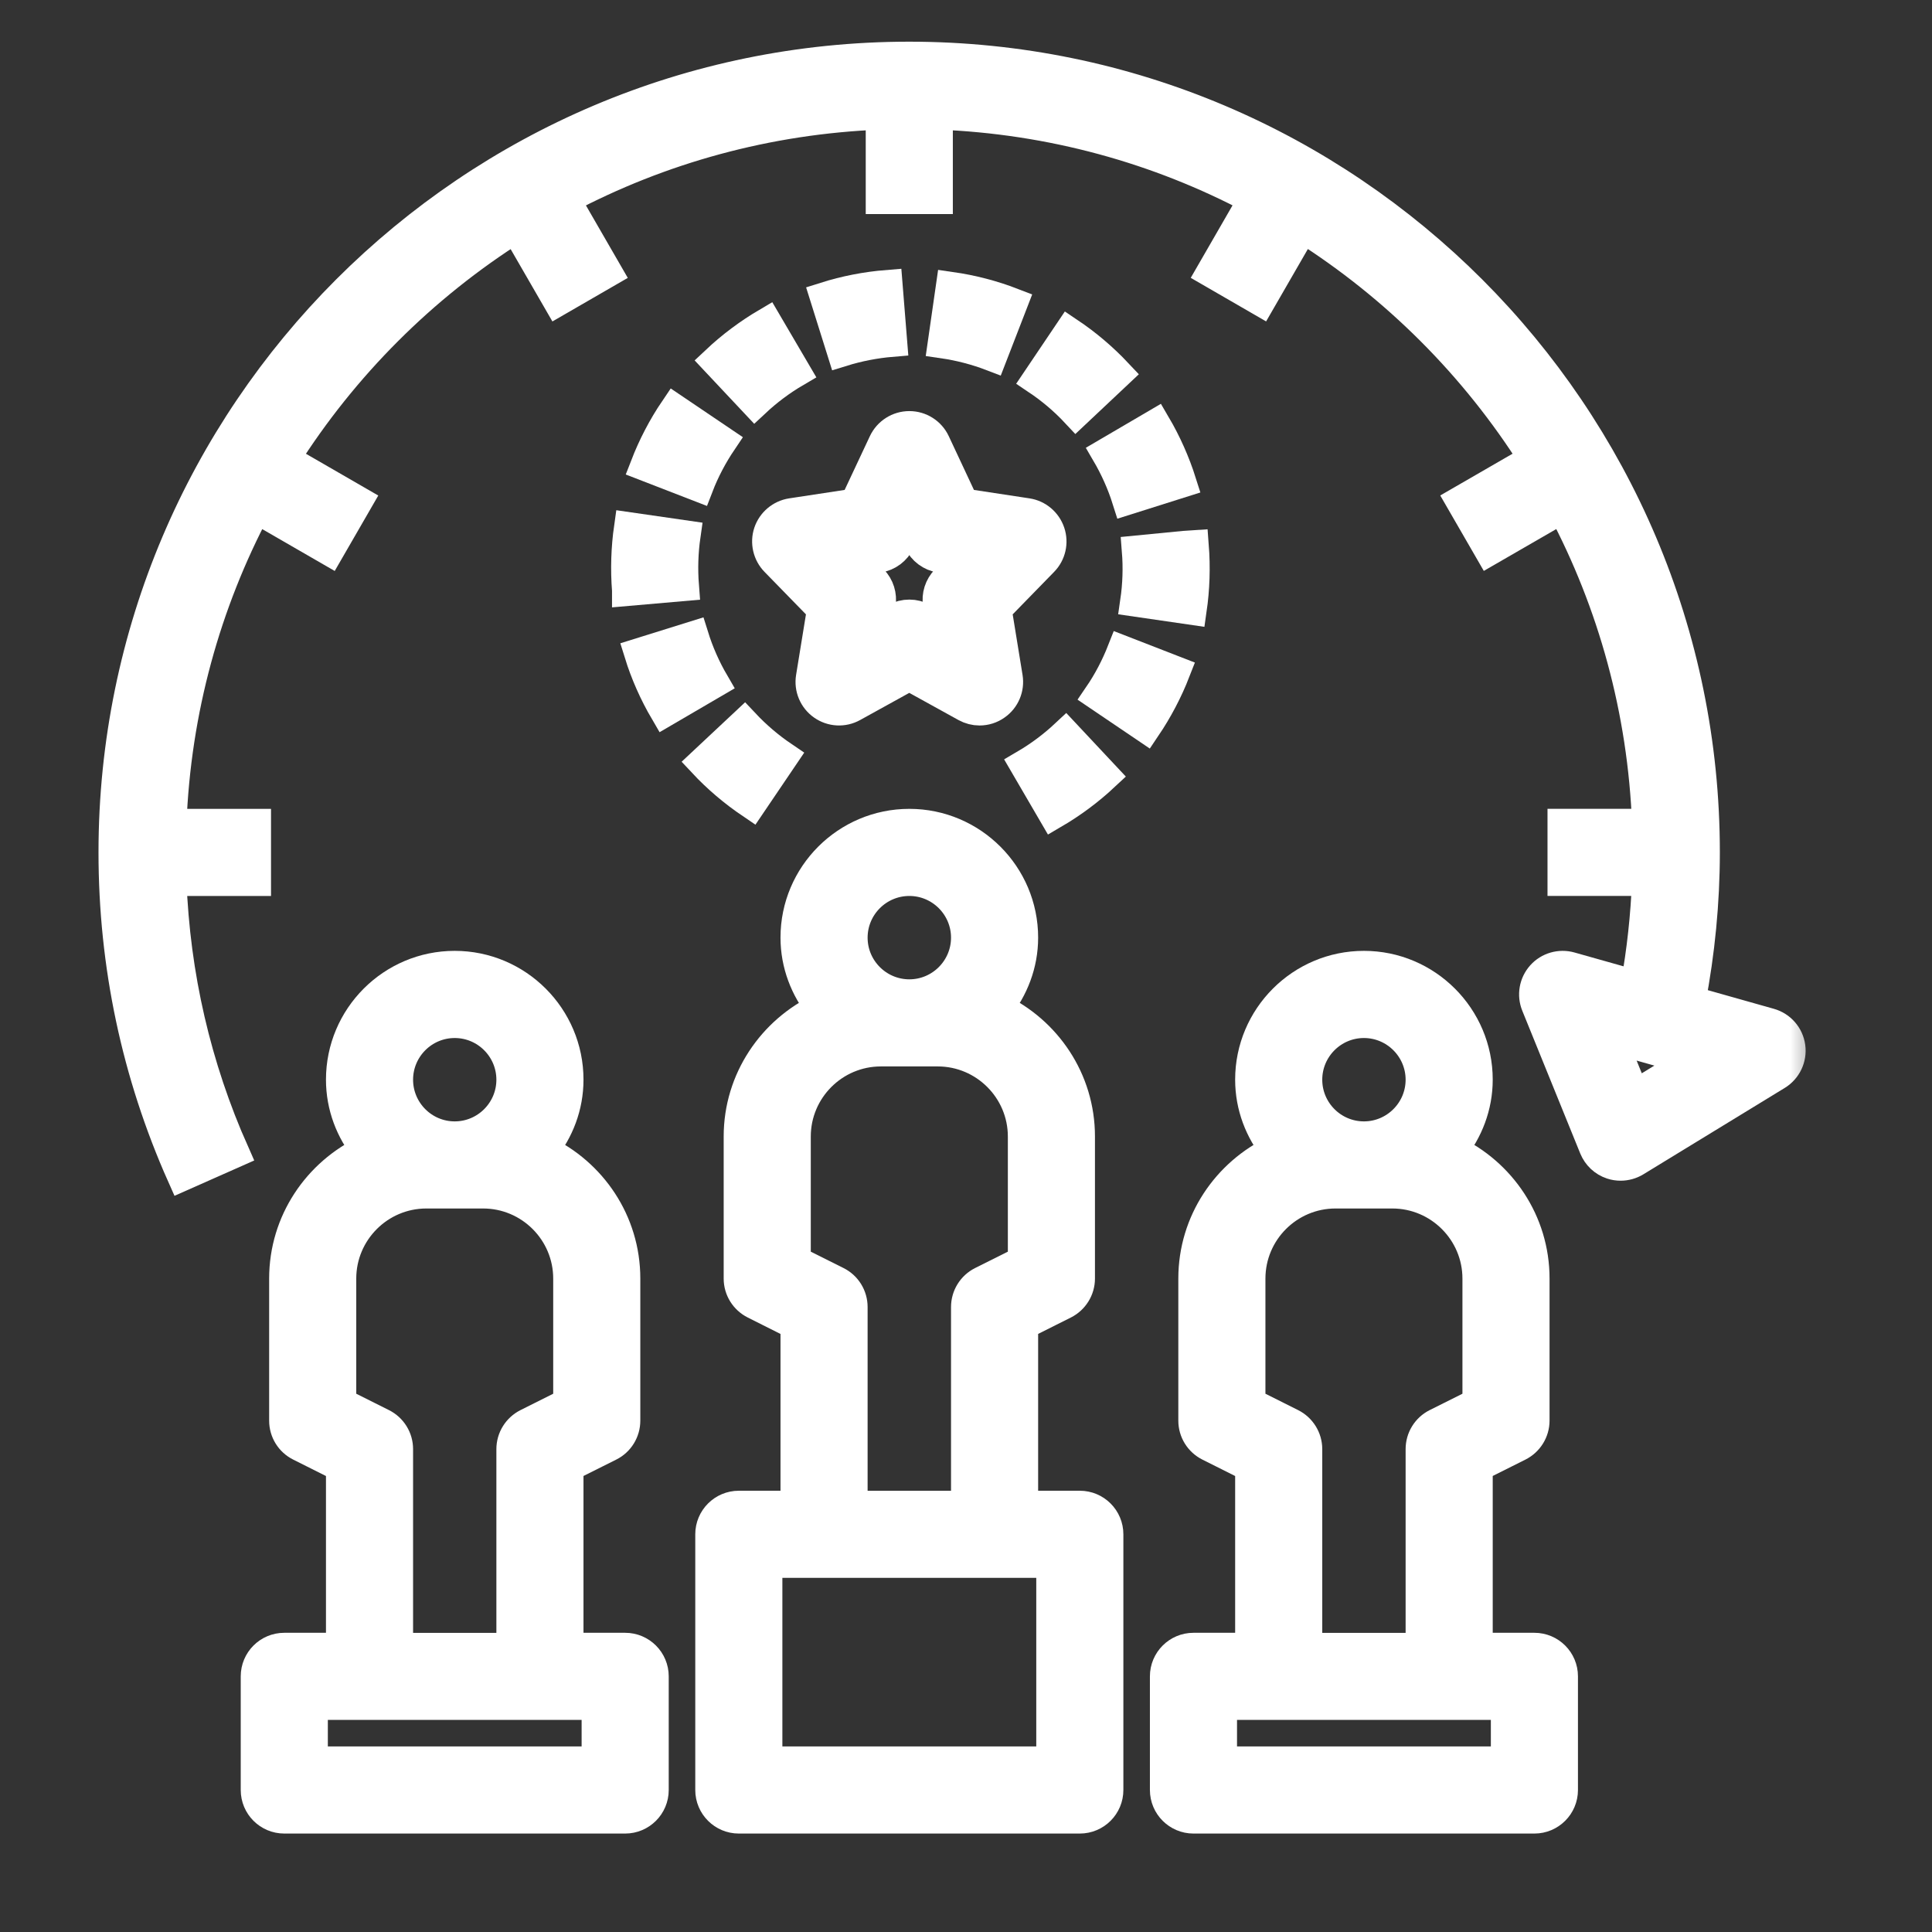<svg width="34" height="34" viewBox="0 0 34 34" fill="none" xmlns="http://www.w3.org/2000/svg">
<rect x="0" y="0" width="34" height="34" fill="#333333" stroke="none"/>
<mask id="path-1-outside-1_2022_3896" maskUnits="userSpaceOnUse" x="1" y="0" width="31" height="33" fill="black">
<rect fill="white" x="1" width="31" height="33"/>
<path d="M19.003 26.501H18.003V23.31L18.726 22.948C18.895 22.863 19.003 22.69 19.003 22.5V20C19.003 19 18.409 18.142 17.558 17.742C17.831 17.4 18.003 16.972 18.003 16.5C18.003 15.398 17.105 14.501 16.003 14.501C14.899 14.501 14.002 15.398 14.002 16.5C14.002 16.972 14.174 17.4 14.447 17.742C13.597 18.142 13.002 19.001 13.002 20.001V22.501C13.002 22.691 13.11 22.863 13.279 22.948L14.002 23.311V26.501H13.002C12.726 26.501 12.502 26.725 12.502 27.001V31.501C12.502 31.777 12.726 32.001 13.002 32.001H19.003C19.279 32.001 19.503 31.777 19.503 31.501V27.001C19.503 26.725 19.279 26.501 19.003 26.501ZM16.003 15.501C16.554 15.501 17.003 15.95 17.003 16.501C17.003 17.052 16.554 17.501 16.003 17.501C15.451 17.501 15.002 17.052 15.002 16.501C15.002 15.95 15.451 15.501 16.003 15.501ZM14.002 20.001C14.002 19.174 14.675 18.501 15.502 18.501H16.503C17.329 18.501 18.003 19.174 18.003 20.001V22.192L17.279 22.554C17.11 22.639 17.003 22.812 17.003 23.002V26.502H15.002V23.002C15.002 22.812 14.896 22.639 14.726 22.554L14.002 22.192V20.001ZM18.503 31.001H13.502V27.501H18.503V31.001Z"/>
<path d="M27.003 29.001H26.003V25.81L26.726 25.448C26.895 25.363 27.003 25.19 27.003 25V22.5C27.003 21.5 26.409 20.642 25.558 20.242C25.831 19.9 26.003 19.472 26.003 19C26.003 17.898 25.105 17 24.003 17C22.899 17 22.003 17.898 22.003 19C22.003 19.472 22.174 19.9 22.448 20.242C21.596 20.642 21.003 21.501 21.003 22.501V25.001C21.003 25.191 21.11 25.363 21.279 25.448L22.003 25.811V29.001H21.003C20.727 29.001 20.503 29.225 20.503 29.501V31.501C20.503 31.777 20.727 32.001 21.003 32.001H27.003C27.279 32.001 27.503 31.777 27.503 31.501V29.501C27.503 29.225 27.279 29.001 27.003 29.001ZM24.003 18.001C24.554 18.001 25.003 18.45 25.003 19.001C25.003 19.552 24.554 20.001 24.003 20.001C23.451 20.001 23.003 19.552 23.003 19.001C23.003 18.45 23.451 18.001 24.003 18.001ZM22.003 22.501C22.003 21.674 22.675 21.001 23.503 21.001H24.503C25.329 21.001 26.003 21.674 26.003 22.501V24.692L25.279 25.054C25.11 25.139 25.003 25.312 25.003 25.502V29.002H23.003V25.502C23.003 25.312 22.895 25.139 22.726 25.054L22.003 24.692V22.501ZM26.503 31.001H21.503V30.001H26.503V31.001Z"/>
<path d="M11.002 29.001H10.002V25.81L10.726 25.448C10.896 25.363 11.002 25.19 11.002 25V22.5C11.002 21.5 10.409 20.642 9.557 20.242C9.832 19.9 10.002 19.472 10.002 19C10.002 17.898 9.105 17 8.002 17C6.899 17 6.003 17.898 6.003 19C6.003 19.472 6.173 19.9 6.447 20.242C5.596 20.642 5.003 21.501 5.003 22.501V25.001C5.003 25.191 5.109 25.363 5.279 25.448L6.003 25.811V29.001H5.003C4.726 29.001 4.503 29.225 4.503 29.501V31.501C4.503 31.777 4.726 32.001 5.003 32.001H11.002C11.278 32.001 11.502 31.777 11.502 31.501V29.501C11.502 29.225 11.278 29.001 11.002 29.001ZM8.002 18.001C8.554 18.001 9.002 18.45 9.002 19.001C9.002 19.552 8.554 20.001 8.002 20.001C7.451 20.001 7.003 19.552 7.003 19.001C7.003 18.45 7.451 18.001 8.002 18.001ZM6.003 22.501C6.003 21.674 6.676 21.001 7.503 21.001H8.502C9.329 21.001 10.002 21.674 10.002 22.501V24.692L9.279 25.054C9.11 25.139 9.002 25.312 9.002 25.502V29.002H7.003V25.502C7.003 25.312 6.896 25.139 6.726 25.054L6.003 24.692V22.501ZM10.502 31.001H5.503V30.001H10.502V31.001Z"/>
<path d="M19.436 13.654L18.752 12.924C18.533 13.129 18.291 13.309 18.035 13.459L18.538 14.322C18.86 14.134 19.162 13.91 19.436 13.654Z"/>
<path d="M13.783 13.316C13.535 13.148 13.306 12.953 13.101 12.735L12.372 13.418C12.627 13.691 12.914 13.934 13.223 14.143L13.783 13.316Z"/>
<path d="M20.683 11.812L19.751 11.45C19.642 11.727 19.503 11.995 19.334 12.242L20.163 12.803C20.372 12.493 20.547 12.161 20.683 11.812Z"/>
<path d="M11.25 11.496C11.361 11.854 11.514 12.198 11.703 12.521L12.566 12.017C12.415 11.758 12.294 11.483 12.205 11.198L11.25 11.496Z"/>
<path d="M20.84 9.609L20.009 9.69C20.033 9.989 20.023 10.29 19.98 10.585L20.97 10.729C21.023 10.361 21.036 9.986 21.006 9.598L20.84 9.609Z"/>
<path d="M11.037 10.389L11.037 10.398L12.034 10.311C12.011 10.014 12.02 9.716 12.062 9.424L11.072 9.281C11.02 9.646 11.008 10.018 11.037 10.389Z"/>
<path d="M19.473 7.976C19.624 8.234 19.747 8.509 19.837 8.794L20.79 8.493C20.677 8.136 20.524 7.793 20.335 7.471L19.473 7.976Z"/>
<path d="M11.357 8.198L12.289 8.559C12.396 8.281 12.537 8.014 12.704 7.766L11.875 7.206C11.665 7.516 11.492 7.85 11.357 8.198Z"/>
<path d="M18.253 6.681C18.502 6.848 18.732 7.043 18.936 7.261L19.665 6.575C19.409 6.303 19.122 6.059 18.812 5.851L18.253 6.681Z"/>
<path d="M12.601 6.354L13.285 7.082C13.503 6.878 13.744 6.697 14.002 6.546L13.496 5.683C13.175 5.872 12.873 6.098 12.601 6.354Z"/>
<path d="M17.82 5.334C17.471 5.199 17.105 5.104 16.735 5.051L16.593 6.04C16.889 6.083 17.18 6.159 17.459 6.266L17.82 5.334Z"/>
<path d="M15.618 5.017C15.244 5.047 14.874 5.119 14.52 5.231L14.819 6.184C15.103 6.096 15.399 6.038 15.698 6.013L15.618 5.017Z"/>
<path d="M13.528 9.37C13.469 9.547 13.514 9.744 13.645 9.878L14.468 10.722L14.273 11.92C14.242 12.109 14.322 12.299 14.478 12.409C14.635 12.52 14.841 12.531 15.008 12.438L16.002 11.889L16.996 12.438C17.073 12.48 17.155 12.501 17.238 12.501C17.34 12.501 17.441 12.47 17.526 12.409C17.683 12.3 17.763 12.109 17.732 11.92L17.537 10.722L18.36 9.878C18.491 9.744 18.536 9.548 18.476 9.37C18.416 9.192 18.262 9.062 18.078 9.034L16.959 8.864L16.455 7.788C16.373 7.613 16.197 7.501 16.003 7.501C15.809 7.501 15.633 7.613 15.55 7.788L15.045 8.864L13.927 9.034C13.742 9.063 13.588 9.193 13.528 9.37ZM15.46 9.812C15.625 9.787 15.767 9.681 15.837 9.53L16.003 9.178L16.168 9.53C16.239 9.681 16.38 9.787 16.545 9.812L16.965 9.877L16.645 10.205C16.534 10.319 16.483 10.478 16.509 10.634L16.579 11.066L16.244 10.88C16.169 10.839 16.086 10.818 16.003 10.818C15.919 10.818 15.836 10.839 15.761 10.88L15.425 11.066L15.496 10.634C15.521 10.478 15.472 10.319 15.361 10.205L15.04 9.877L15.46 9.812Z"/>
<path d="M4.122 20.287C3.447 18.771 3.078 17.163 3.015 15.501H4.503V14.501H3.015C3.091 12.499 3.621 10.613 4.506 8.941L5.793 9.684L6.293 8.818L5.008 8.076C6.045 6.436 7.437 5.044 9.077 4.008L9.819 5.293L10.684 4.793L9.941 3.506C11.614 2.62 13.5 2.091 15.502 2.014V3.501H16.502V2.014C18.503 2.09 20.39 2.619 22.061 3.505L21.319 4.792L22.184 5.292L22.926 4.006C24.566 5.043 25.959 6.436 26.995 8.075L25.71 8.817L26.21 9.683L27.497 8.94C28.382 10.612 28.912 12.498 28.988 14.5H27.5V15.5H28.987C28.963 16.12 28.896 16.736 28.786 17.343L27.637 17.019C27.453 16.967 27.255 17.024 27.128 17.166C27 17.309 26.965 17.511 27.037 17.688L28.057 20.2C28.113 20.336 28.224 20.441 28.364 20.487C28.415 20.504 28.468 20.512 28.52 20.512C28.611 20.512 28.702 20.487 28.781 20.439L31.27 18.918C31.44 18.814 31.532 18.62 31.505 18.423C31.478 18.226 31.337 18.064 31.145 18.01L29.75 17.616C29.913 16.758 30 15.88 30 15C30 7.28 23.72 1 16 1C8.28 1 2 7.28 2 15C2 16.982 2.406 18.897 3.206 20.693L4.122 20.287ZM28.764 19.279L28.35 18.26L29.774 18.662L28.764 19.279Z"/>
</mask>
<path d="M19.003 26.501H18.003V23.31L18.726 22.948C18.895 22.863 19.003 22.69 19.003 22.5V20C19.003 19 18.409 18.142 17.558 17.742C17.831 17.4 18.003 16.972 18.003 16.5C18.003 15.398 17.105 14.501 16.003 14.501C14.899 14.501 14.002 15.398 14.002 16.5C14.002 16.972 14.174 17.4 14.447 17.742C13.597 18.142 13.002 19.001 13.002 20.001V22.501C13.002 22.691 13.11 22.863 13.279 22.948L14.002 23.311V26.501H13.002C12.726 26.501 12.502 26.725 12.502 27.001V31.501C12.502 31.777 12.726 32.001 13.002 32.001H19.003C19.279 32.001 19.503 31.777 19.503 31.501V27.001C19.503 26.725 19.279 26.501 19.003 26.501ZM16.003 15.501C16.554 15.501 17.003 15.95 17.003 16.501C17.003 17.052 16.554 17.501 16.003 17.501C15.451 17.501 15.002 17.052 15.002 16.501C15.002 15.95 15.451 15.501 16.003 15.501ZM14.002 20.001C14.002 19.174 14.675 18.501 15.502 18.501H16.503C17.329 18.501 18.003 19.174 18.003 20.001V22.192L17.279 22.554C17.11 22.639 17.003 22.812 17.003 23.002V26.502H15.002V23.002C15.002 22.812 14.896 22.639 14.726 22.554L14.002 22.192V20.001ZM18.503 31.001H13.502V27.501H18.503V31.001Z" fill="white"/>
<path d="M27.003 29.001H26.003V25.81L26.726 25.448C26.895 25.363 27.003 25.19 27.003 25V22.5C27.003 21.5 26.409 20.642 25.558 20.242C25.831 19.9 26.003 19.472 26.003 19C26.003 17.898 25.105 17 24.003 17C22.899 17 22.003 17.898 22.003 19C22.003 19.472 22.174 19.9 22.448 20.242C21.596 20.642 21.003 21.501 21.003 22.501V25.001C21.003 25.191 21.11 25.363 21.279 25.448L22.003 25.811V29.001H21.003C20.727 29.001 20.503 29.225 20.503 29.501V31.501C20.503 31.777 20.727 32.001 21.003 32.001H27.003C27.279 32.001 27.503 31.777 27.503 31.501V29.501C27.503 29.225 27.279 29.001 27.003 29.001ZM24.003 18.001C24.554 18.001 25.003 18.45 25.003 19.001C25.003 19.552 24.554 20.001 24.003 20.001C23.451 20.001 23.003 19.552 23.003 19.001C23.003 18.45 23.451 18.001 24.003 18.001ZM22.003 22.501C22.003 21.674 22.675 21.001 23.503 21.001H24.503C25.329 21.001 26.003 21.674 26.003 22.501V24.692L25.279 25.054C25.11 25.139 25.003 25.312 25.003 25.502V29.002H23.003V25.502C23.003 25.312 22.895 25.139 22.726 25.054L22.003 24.692V22.501ZM26.503 31.001H21.503V30.001H26.503V31.001Z" fill="white"/>
<path d="M11.002 29.001H10.002V25.81L10.726 25.448C10.896 25.363 11.002 25.19 11.002 25V22.5C11.002 21.5 10.409 20.642 9.557 20.242C9.832 19.9 10.002 19.472 10.002 19C10.002 17.898 9.105 17 8.002 17C6.899 17 6.003 17.898 6.003 19C6.003 19.472 6.173 19.9 6.447 20.242C5.596 20.642 5.003 21.501 5.003 22.501V25.001C5.003 25.191 5.109 25.363 5.279 25.448L6.003 25.811V29.001H5.003C4.726 29.001 4.503 29.225 4.503 29.501V31.501C4.503 31.777 4.726 32.001 5.003 32.001H11.002C11.278 32.001 11.502 31.777 11.502 31.501V29.501C11.502 29.225 11.278 29.001 11.002 29.001ZM8.002 18.001C8.554 18.001 9.002 18.45 9.002 19.001C9.002 19.552 8.554 20.001 8.002 20.001C7.451 20.001 7.003 19.552 7.003 19.001C7.003 18.45 7.451 18.001 8.002 18.001ZM6.003 22.501C6.003 21.674 6.676 21.001 7.503 21.001H8.502C9.329 21.001 10.002 21.674 10.002 22.501V24.692L9.279 25.054C9.11 25.139 9.002 25.312 9.002 25.502V29.002H7.003V25.502C7.003 25.312 6.896 25.139 6.726 25.054L6.003 24.692V22.501ZM10.502 31.001H5.503V30.001H10.502V31.001Z" fill="white"/>
<path d="M19.436 13.654L18.752 12.924C18.533 13.129 18.291 13.309 18.035 13.459L18.538 14.322C18.86 14.134 19.162 13.91 19.436 13.654Z" fill="white"/>
<path d="M13.783 13.316C13.535 13.148 13.306 12.953 13.101 12.735L12.372 13.418C12.627 13.691 12.914 13.934 13.223 14.143L13.783 13.316Z" fill="white"/>
<path d="M20.683 11.812L19.751 11.45C19.642 11.727 19.503 11.995 19.334 12.242L20.163 12.803C20.372 12.493 20.547 12.161 20.683 11.812Z" fill="white"/>
<path d="M11.25 11.496C11.361 11.854 11.514 12.198 11.703 12.521L12.566 12.017C12.415 11.758 12.294 11.483 12.205 11.198L11.25 11.496Z" fill="white"/>
<path d="M20.84 9.609L20.009 9.69C20.033 9.989 20.023 10.29 19.98 10.585L20.97 10.729C21.023 10.361 21.036 9.986 21.006 9.598L20.84 9.609Z" fill="white"/>
<path d="M11.037 10.389L11.037 10.398L12.034 10.311C12.011 10.014 12.02 9.716 12.062 9.424L11.072 9.281C11.02 9.646 11.008 10.018 11.037 10.389Z" fill="white"/>
<path d="M19.473 7.976C19.624 8.234 19.747 8.509 19.837 8.794L20.79 8.493C20.677 8.136 20.524 7.793 20.335 7.471L19.473 7.976Z" fill="white"/>
<path d="M11.357 8.198L12.289 8.559C12.396 8.281 12.537 8.014 12.704 7.766L11.875 7.206C11.665 7.516 11.492 7.85 11.357 8.198Z" fill="white"/>
<path d="M18.253 6.681C18.502 6.848 18.732 7.043 18.936 7.261L19.665 6.575C19.409 6.303 19.122 6.059 18.812 5.851L18.253 6.681Z" fill="white"/>
<path d="M12.601 6.354L13.285 7.082C13.503 6.878 13.744 6.697 14.002 6.546L13.496 5.683C13.175 5.872 12.873 6.098 12.601 6.354Z" fill="white"/>
<path d="M17.82 5.334C17.471 5.199 17.105 5.104 16.735 5.051L16.593 6.04C16.889 6.083 17.18 6.159 17.459 6.266L17.82 5.334Z" fill="white"/>
<path d="M15.618 5.017C15.244 5.047 14.874 5.119 14.52 5.231L14.819 6.184C15.103 6.096 15.399 6.038 15.698 6.013L15.618 5.017Z" fill="white"/>
<path d="M13.528 9.37C13.469 9.547 13.514 9.744 13.645 9.878L14.468 10.722L14.273 11.92C14.242 12.109 14.322 12.299 14.478 12.409C14.635 12.52 14.841 12.531 15.008 12.438L16.002 11.889L16.996 12.438C17.073 12.48 17.155 12.501 17.238 12.501C17.34 12.501 17.441 12.47 17.526 12.409C17.683 12.3 17.763 12.109 17.732 11.92L17.537 10.722L18.36 9.878C18.491 9.744 18.536 9.548 18.476 9.37C18.416 9.192 18.262 9.062 18.078 9.034L16.959 8.864L16.455 7.788C16.373 7.613 16.197 7.501 16.003 7.501C15.809 7.501 15.633 7.613 15.55 7.788L15.045 8.864L13.927 9.034C13.742 9.063 13.588 9.193 13.528 9.37ZM15.46 9.812C15.625 9.787 15.767 9.681 15.837 9.53L16.003 9.178L16.168 9.53C16.239 9.681 16.38 9.787 16.545 9.812L16.965 9.877L16.645 10.205C16.534 10.319 16.483 10.478 16.509 10.634L16.579 11.066L16.244 10.88C16.169 10.839 16.086 10.818 16.003 10.818C15.919 10.818 15.836 10.839 15.761 10.88L15.425 11.066L15.496 10.634C15.521 10.478 15.472 10.319 15.361 10.205L15.04 9.877L15.46 9.812Z" fill="white"/>
<path d="M4.122 20.287C3.447 18.771 3.078 17.163 3.015 15.501H4.503V14.501H3.015C3.091 12.499 3.621 10.613 4.506 8.941L5.793 9.684L6.293 8.818L5.008 8.076C6.045 6.436 7.437 5.044 9.077 4.008L9.819 5.293L10.684 4.793L9.941 3.506C11.614 2.62 13.5 2.091 15.502 2.014V3.501H16.502V2.014C18.503 2.09 20.39 2.619 22.061 3.505L21.319 4.792L22.184 5.292L22.926 4.006C24.566 5.043 25.959 6.436 26.995 8.075L25.71 8.817L26.21 9.683L27.497 8.94C28.382 10.612 28.912 12.498 28.988 14.5H27.5V15.5H28.987C28.963 16.12 28.896 16.736 28.786 17.343L27.637 17.019C27.453 16.967 27.255 17.024 27.128 17.166C27 17.309 26.965 17.511 27.037 17.688L28.057 20.2C28.113 20.336 28.224 20.441 28.364 20.487C28.415 20.504 28.468 20.512 28.52 20.512C28.611 20.512 28.702 20.487 28.781 20.439L31.27 18.918C31.44 18.814 31.532 18.62 31.505 18.423C31.478 18.226 31.337 18.064 31.145 18.01L29.75 17.616C29.913 16.758 30 15.88 30 15C30 7.28 23.72 1 16 1C8.28 1 2 7.28 2 15C2 16.982 2.406 18.897 3.206 20.693L4.122 20.287ZM28.764 19.279L28.35 18.26L29.774 18.662L28.764 19.279Z" fill="white"/>
<path d="M19.003 26.501H18.003V23.31L18.726 22.948C18.895 22.863 19.003 22.69 19.003 22.5V20C19.003 19 18.409 18.142 17.558 17.742C17.831 17.4 18.003 16.972 18.003 16.5C18.003 15.398 17.105 14.501 16.003 14.501C14.899 14.501 14.002 15.398 14.002 16.5C14.002 16.972 14.174 17.4 14.447 17.742C13.597 18.142 13.002 19.001 13.002 20.001V22.501C13.002 22.691 13.11 22.863 13.279 22.948L14.002 23.311V26.501H13.002C12.726 26.501 12.502 26.725 12.502 27.001V31.501C12.502 31.777 12.726 32.001 13.002 32.001H19.003C19.279 32.001 19.503 31.777 19.503 31.501V27.001C19.503 26.725 19.279 26.501 19.003 26.501ZM16.003 15.501C16.554 15.501 17.003 15.95 17.003 16.501C17.003 17.052 16.554 17.501 16.003 17.501C15.451 17.501 15.002 17.052 15.002 16.501C15.002 15.95 15.451 15.501 16.003 15.501ZM14.002 20.001C14.002 19.174 14.675 18.501 15.502 18.501H16.503C17.329 18.501 18.003 19.174 18.003 20.001V22.192L17.279 22.554C17.11 22.639 17.003 22.812 17.003 23.002V26.502H15.002V23.002C15.002 22.812 14.896 22.639 14.726 22.554L14.002 22.192V20.001ZM18.503 31.001H13.502V27.501H18.503V31.001Z" stroke="white" stroke-width="0.533" mask="url(#path-1-outside-1_2022_3896)"/>
<path d="M27.003 29.001H26.003V25.81L26.726 25.448C26.895 25.363 27.003 25.19 27.003 25V22.5C27.003 21.5 26.409 20.642 25.558 20.242C25.831 19.9 26.003 19.472 26.003 19C26.003 17.898 25.105 17 24.003 17C22.899 17 22.003 17.898 22.003 19C22.003 19.472 22.174 19.9 22.448 20.242C21.596 20.642 21.003 21.501 21.003 22.501V25.001C21.003 25.191 21.11 25.363 21.279 25.448L22.003 25.811V29.001H21.003C20.727 29.001 20.503 29.225 20.503 29.501V31.501C20.503 31.777 20.727 32.001 21.003 32.001H27.003C27.279 32.001 27.503 31.777 27.503 31.501V29.501C27.503 29.225 27.279 29.001 27.003 29.001ZM24.003 18.001C24.554 18.001 25.003 18.45 25.003 19.001C25.003 19.552 24.554 20.001 24.003 20.001C23.451 20.001 23.003 19.552 23.003 19.001C23.003 18.45 23.451 18.001 24.003 18.001ZM22.003 22.501C22.003 21.674 22.675 21.001 23.503 21.001H24.503C25.329 21.001 26.003 21.674 26.003 22.501V24.692L25.279 25.054C25.11 25.139 25.003 25.312 25.003 25.502V29.002H23.003V25.502C23.003 25.312 22.895 25.139 22.726 25.054L22.003 24.692V22.501ZM26.503 31.001H21.503V30.001H26.503V31.001Z" stroke="white" stroke-width="0.533" mask="url(#path-1-outside-1_2022_3896)"/>
<path d="M11.002 29.001H10.002V25.81L10.726 25.448C10.896 25.363 11.002 25.19 11.002 25V22.5C11.002 21.5 10.409 20.642 9.557 20.242C9.832 19.9 10.002 19.472 10.002 19C10.002 17.898 9.105 17 8.002 17C6.899 17 6.003 17.898 6.003 19C6.003 19.472 6.173 19.9 6.447 20.242C5.596 20.642 5.003 21.501 5.003 22.501V25.001C5.003 25.191 5.109 25.363 5.279 25.448L6.003 25.811V29.001H5.003C4.726 29.001 4.503 29.225 4.503 29.501V31.501C4.503 31.777 4.726 32.001 5.003 32.001H11.002C11.278 32.001 11.502 31.777 11.502 31.501V29.501C11.502 29.225 11.278 29.001 11.002 29.001ZM8.002 18.001C8.554 18.001 9.002 18.45 9.002 19.001C9.002 19.552 8.554 20.001 8.002 20.001C7.451 20.001 7.003 19.552 7.003 19.001C7.003 18.45 7.451 18.001 8.002 18.001ZM6.003 22.501C6.003 21.674 6.676 21.001 7.503 21.001H8.502C9.329 21.001 10.002 21.674 10.002 22.501V24.692L9.279 25.054C9.11 25.139 9.002 25.312 9.002 25.502V29.002H7.003V25.502C7.003 25.312 6.896 25.139 6.726 25.054L6.003 24.692V22.501ZM10.502 31.001H5.503V30.001H10.502V31.001Z" stroke="white" stroke-width="0.533" mask="url(#path-1-outside-1_2022_3896)"/>
<path d="M19.436 13.654L18.752 12.924C18.533 13.129 18.291 13.309 18.035 13.459L18.538 14.322C18.86 14.134 19.162 13.91 19.436 13.654Z" stroke="white" stroke-width="0.533" mask="url(#path-1-outside-1_2022_3896)"/>
<path d="M13.783 13.316C13.535 13.148 13.306 12.953 13.101 12.735L12.372 13.418C12.627 13.691 12.914 13.934 13.223 14.143L13.783 13.316Z" stroke="white" stroke-width="0.533" mask="url(#path-1-outside-1_2022_3896)"/>
<path d="M20.683 11.812L19.751 11.45C19.642 11.727 19.503 11.995 19.334 12.242L20.163 12.803C20.372 12.493 20.547 12.161 20.683 11.812Z" stroke="white" stroke-width="0.533" mask="url(#path-1-outside-1_2022_3896)"/>
<path d="M11.25 11.496C11.361 11.854 11.514 12.198 11.703 12.521L12.566 12.017C12.415 11.758 12.294 11.483 12.205 11.198L11.25 11.496Z" stroke="white" stroke-width="0.533" mask="url(#path-1-outside-1_2022_3896)"/>
<path d="M20.84 9.609L20.009 9.69C20.033 9.989 20.023 10.29 19.98 10.585L20.97 10.729C21.023 10.361 21.036 9.986 21.006 9.598L20.84 9.609Z" stroke="white" stroke-width="0.533" mask="url(#path-1-outside-1_2022_3896)"/>
<path d="M11.037 10.389L11.037 10.398L12.034 10.311C12.011 10.014 12.02 9.716 12.062 9.424L11.072 9.281C11.02 9.646 11.008 10.018 11.037 10.389Z" stroke="white" stroke-width="0.533" mask="url(#path-1-outside-1_2022_3896)"/>
<path d="M19.473 7.976C19.624 8.234 19.747 8.509 19.837 8.794L20.79 8.493C20.677 8.136 20.524 7.793 20.335 7.471L19.473 7.976Z" stroke="white" stroke-width="0.533" mask="url(#path-1-outside-1_2022_3896)"/>
<path d="M11.357 8.198L12.289 8.559C12.396 8.281 12.537 8.014 12.704 7.766L11.875 7.206C11.665 7.516 11.492 7.85 11.357 8.198Z" stroke="white" stroke-width="0.533" mask="url(#path-1-outside-1_2022_3896)"/>
<path d="M18.253 6.681C18.502 6.848 18.732 7.043 18.936 7.261L19.665 6.575C19.409 6.303 19.122 6.059 18.812 5.851L18.253 6.681Z" stroke="white" stroke-width="0.533" mask="url(#path-1-outside-1_2022_3896)"/>
<path d="M12.601 6.354L13.285 7.082C13.503 6.878 13.744 6.697 14.002 6.546L13.496 5.683C13.175 5.872 12.873 6.098 12.601 6.354Z" stroke="white" stroke-width="0.533" mask="url(#path-1-outside-1_2022_3896)"/>
<path d="M17.82 5.334C17.471 5.199 17.105 5.104 16.735 5.051L16.593 6.04C16.889 6.083 17.18 6.159 17.459 6.266L17.82 5.334Z" stroke="white" stroke-width="0.533" mask="url(#path-1-outside-1_2022_3896)"/>
<path d="M15.618 5.017C15.244 5.047 14.874 5.119 14.52 5.231L14.819 6.184C15.103 6.096 15.399 6.038 15.698 6.013L15.618 5.017Z" stroke="white" stroke-width="0.533" mask="url(#path-1-outside-1_2022_3896)"/>
<path d="M13.528 9.37C13.469 9.547 13.514 9.744 13.645 9.878L14.468 10.722L14.273 11.92C14.242 12.109 14.322 12.299 14.478 12.409C14.635 12.52 14.841 12.531 15.008 12.438L16.002 11.889L16.996 12.438C17.073 12.48 17.155 12.501 17.238 12.501C17.34 12.501 17.441 12.47 17.526 12.409C17.683 12.3 17.763 12.109 17.732 11.92L17.537 10.722L18.36 9.878C18.491 9.744 18.536 9.548 18.476 9.37C18.416 9.192 18.262 9.062 18.078 9.034L16.959 8.864L16.455 7.788C16.373 7.613 16.197 7.501 16.003 7.501C15.809 7.501 15.633 7.613 15.55 7.788L15.045 8.864L13.927 9.034C13.742 9.063 13.588 9.193 13.528 9.37ZM15.46 9.812C15.625 9.787 15.767 9.681 15.837 9.53L16.003 9.178L16.168 9.53C16.239 9.681 16.38 9.787 16.545 9.812L16.965 9.877L16.645 10.205C16.534 10.319 16.483 10.478 16.509 10.634L16.579 11.066L16.244 10.88C16.169 10.839 16.086 10.818 16.003 10.818C15.919 10.818 15.836 10.839 15.761 10.88L15.425 11.066L15.496 10.634C15.521 10.478 15.472 10.319 15.361 10.205L15.04 9.877L15.46 9.812Z" stroke="white" stroke-width="0.533" mask="url(#path-1-outside-1_2022_3896)"/>
<path d="M4.122 20.287C3.447 18.771 3.078 17.163 3.015 15.501H4.503V14.501H3.015C3.091 12.499 3.621 10.613 4.506 8.941L5.793 9.684L6.293 8.818L5.008 8.076C6.045 6.436 7.437 5.044 9.077 4.008L9.819 5.293L10.684 4.793L9.941 3.506C11.614 2.62 13.5 2.091 15.502 2.014V3.501H16.502V2.014C18.503 2.09 20.39 2.619 22.061 3.505L21.319 4.792L22.184 5.292L22.926 4.006C24.566 5.043 25.959 6.436 26.995 8.075L25.71 8.817L26.21 9.683L27.497 8.94C28.382 10.612 28.912 12.498 28.988 14.5H27.5V15.5H28.987C28.963 16.12 28.896 16.736 28.786 17.343L27.637 17.019C27.453 16.967 27.255 17.024 27.128 17.166C27 17.309 26.965 17.511 27.037 17.688L28.057 20.2C28.113 20.336 28.224 20.441 28.364 20.487C28.415 20.504 28.468 20.512 28.52 20.512C28.611 20.512 28.702 20.487 28.781 20.439L31.27 18.918C31.44 18.814 31.532 18.62 31.505 18.423C31.478 18.226 31.337 18.064 31.145 18.01L29.75 17.616C29.913 16.758 30 15.88 30 15C30 7.28 23.72 1 16 1C8.28 1 2 7.28 2 15C2 16.982 2.406 18.897 3.206 20.693L4.122 20.287ZM28.764 19.279L28.35 18.26L29.774 18.662L28.764 19.279Z" stroke="white" stroke-width="0.533" mask="url(#path-1-outside-1_2022_3896)"/>
</svg>
